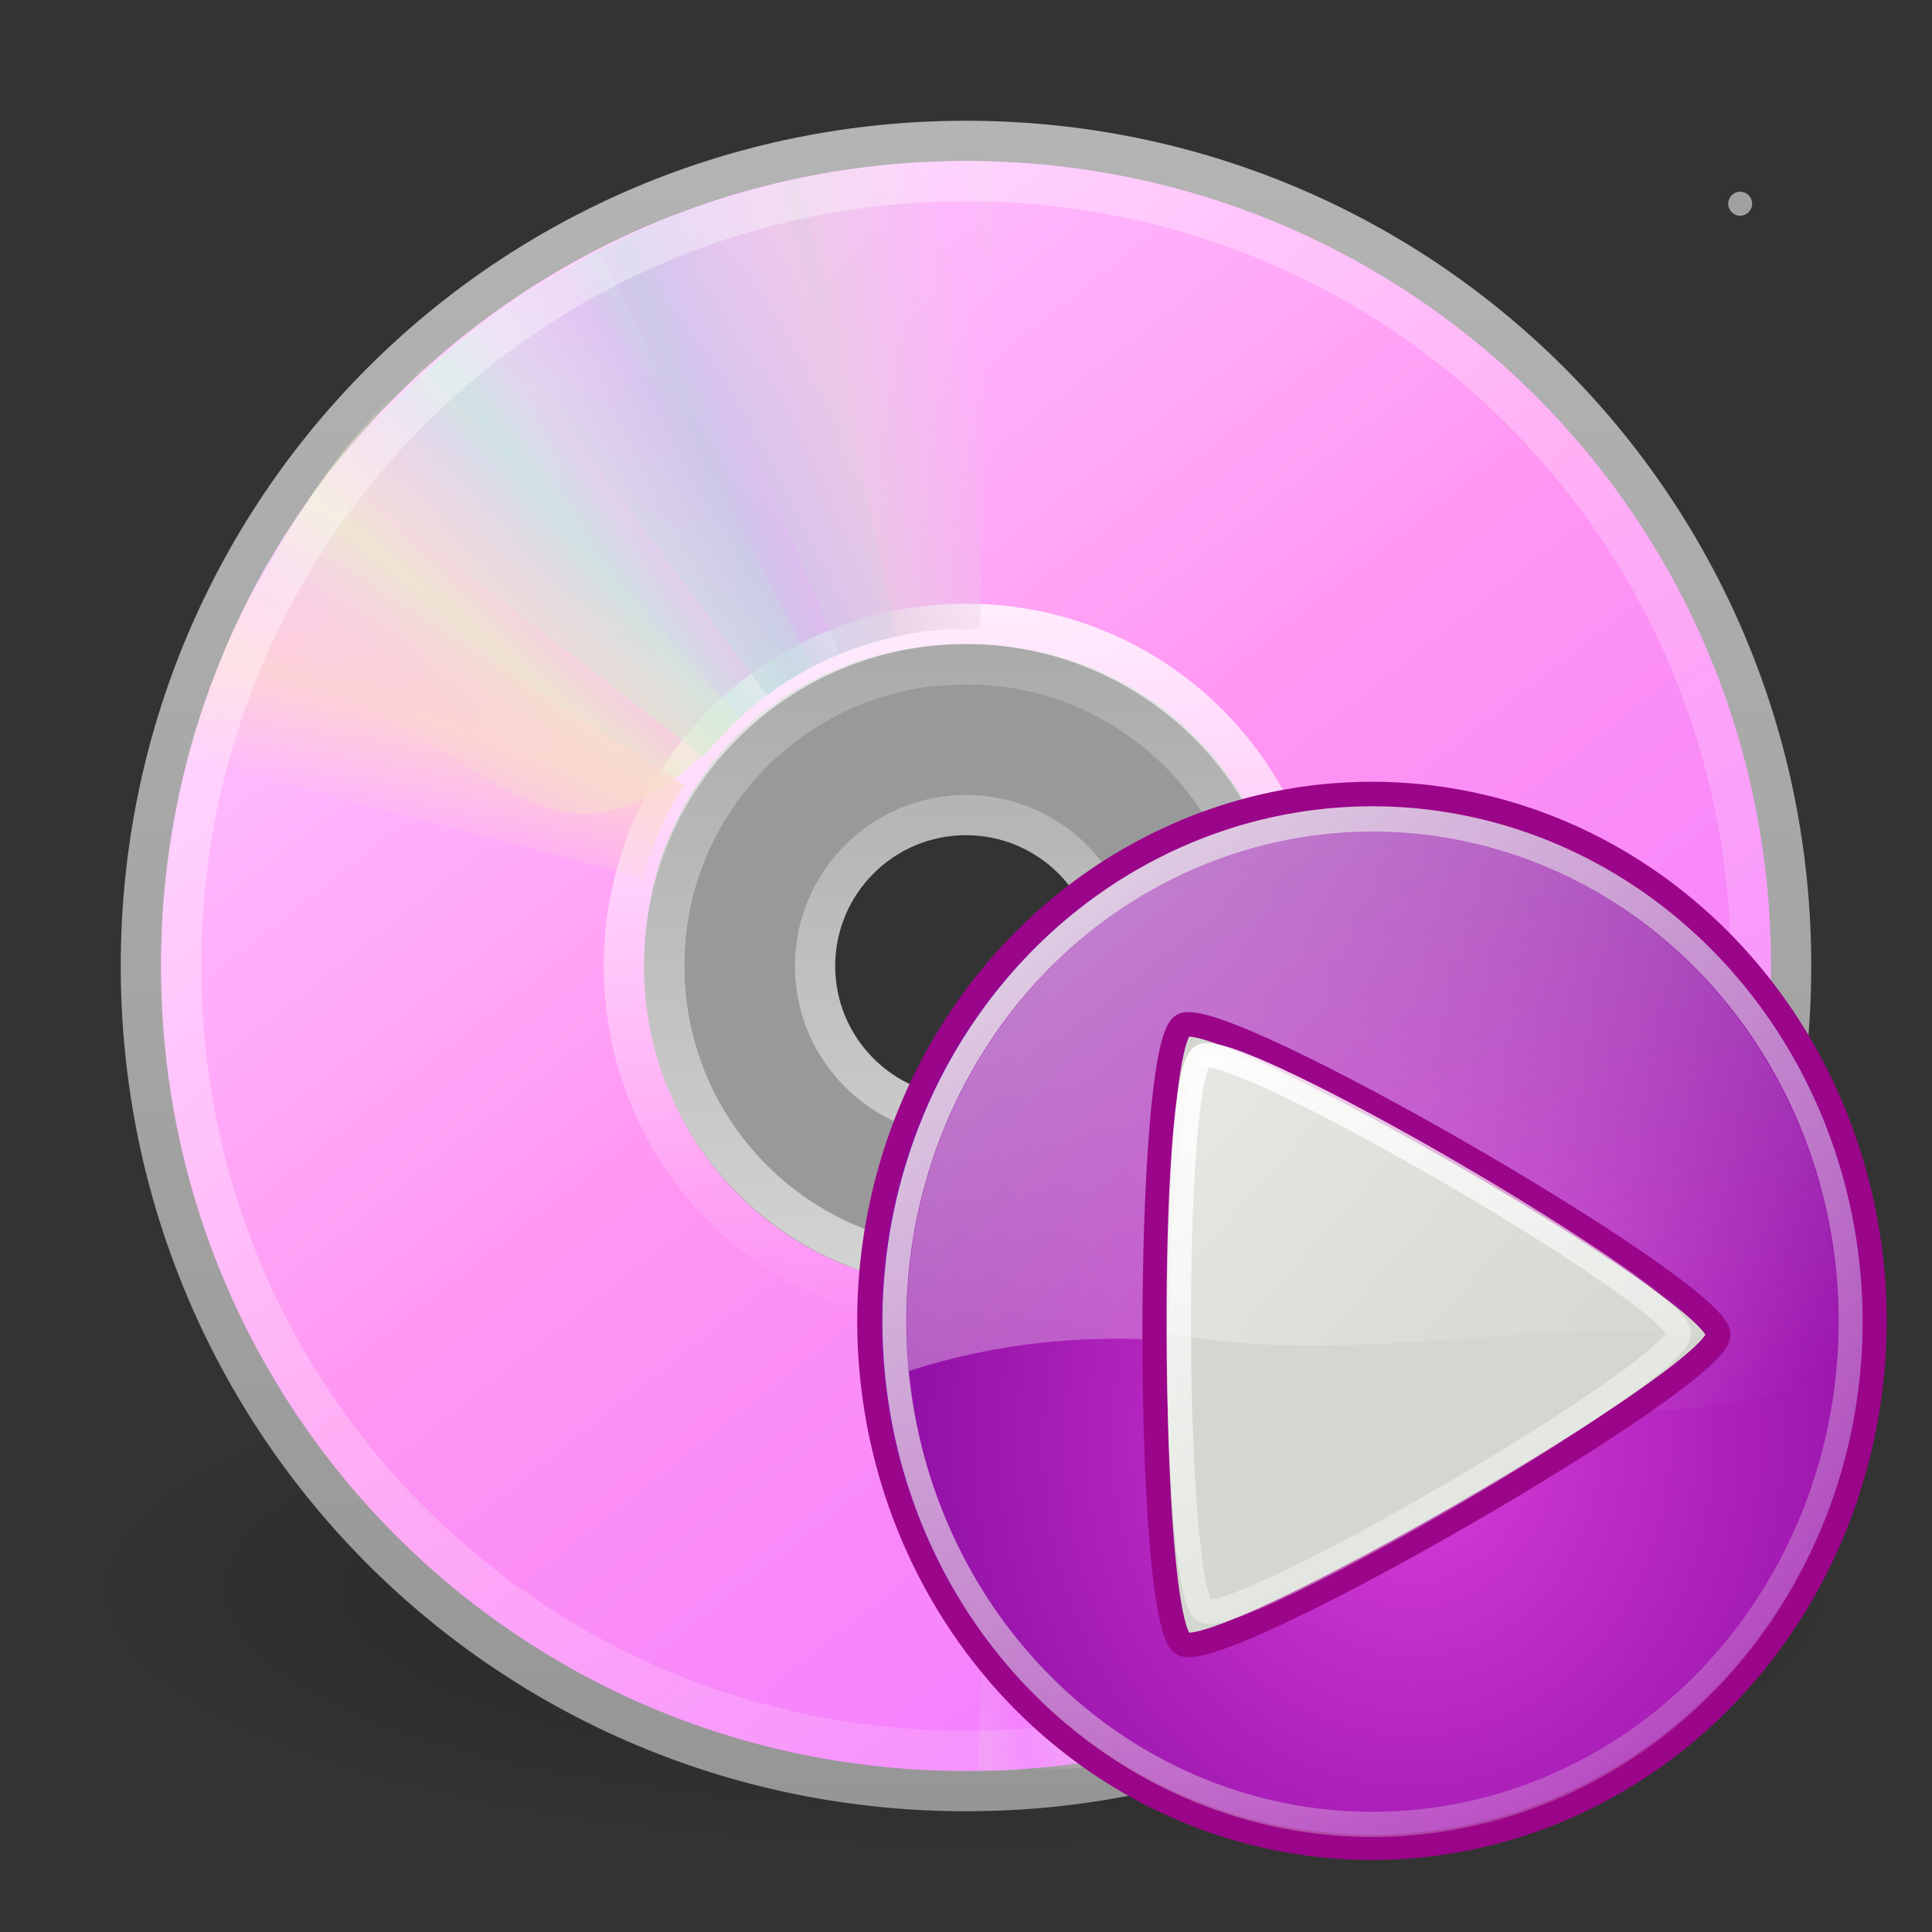<?xml version="1.0" encoding="UTF-8" standalone="no"?>
<!-- Created with Inkscape (http://www.inkscape.org/) -->

<svg
   xmlns:dc="http://purl.org/dc/elements/1.1/"
   xmlns:cc="http://creativecommons.org/ns#"
   xmlns:rdf="http://www.w3.org/1999/02/22-rdf-syntax-ns#"
   xmlns:svg="http://www.w3.org/2000/svg"
   xmlns="http://www.w3.org/2000/svg"
   xmlns:xlink="http://www.w3.org/1999/xlink"
   xmlns:sodipodi="http://sodipodi.sourceforge.net/DTD/sodipodi-0.dtd"
   xmlns:inkscape="http://www.inkscape.org/namespaces/inkscape"
   version="1.0"
   width="48"
   height="48"
   id="svg3367"
   inkscape:version="0.48.3.1 r9886"
   sodipodi:docname="dvdstyler.svg">
  <rect width="100%" height="100%" fill="#333333" stroke="none"/>
  <sodipodi:namedview
     pagecolor="#ffffff"
     bordercolor="#666666"
     borderopacity="1"
     objecttolerance="10"
     gridtolerance="10"
     guidetolerance="10"
     inkscape:pageopacity="0"
     inkscape:pageshadow="2"
     inkscape:window-width="958"
     inkscape:window-height="1031"
     id="namedview118"
     showgrid="false"
     inkscape:zoom="4.84375"
     inkscape:cx="30.967742"
     inkscape:cy="6.1935484"
     inkscape:window-x="0"
     inkscape:window-y="26"
     inkscape:window-maximized="0"
     inkscape:current-layer="svg3367" />
  <defs
     id="defs3369">
    <linearGradient
       id="linearGradient23419">
      <stop
         id="stop23421"
         style="stop-color:#000000;stop-opacity:1"
         offset="0" />
      <stop
         id="stop23423"
         style="stop-color:#000000;stop-opacity:0"
         offset="1" />
    </linearGradient>
    <linearGradient
       id="linearGradient3772">
      <stop
         id="stop3774"
         style="stop-color:#b4b4b4;stop-opacity:1"
         offset="0" />
      <stop
         id="stop3776"
         style="stop-color:#969696;stop-opacity:1"
         offset="1" />
    </linearGradient>
    <linearGradient
       x1="12.274"
       y1="32.416"
       x2="35.391"
       y2="14.203"
       id="linearGradient3263"
       gradientUnits="userSpaceOnUse">
      <stop
         id="stop3265"
         style="stop-color:#ffbeff;stop-opacity:1;"
         offset="0" />
      <stop
         id="stop3267"
         style="stop-color:#ff95f2;stop-opacity:1;"
         offset="0.5" />
      <stop
         id="stop3269"
         style="stop-color:#f47fff;stop-opacity:1;"
         offset="1" />
    </linearGradient>
    <linearGradient
       id="linearGradient3428">
      <stop
         id="stop3430"
         style="stop-color:#aaaaaa;stop-opacity:1"
         offset="0" />
      <stop
         id="stop3432"
         style="stop-color:#d4d4d4;stop-opacity:1"
         offset="1" />
    </linearGradient>
    <linearGradient
       x1="10.609"
       y1="17.886"
       x2="9.73"
       y2="20.613"
       id="linearGradient3354"
       xlink:href="#linearGradient3519"
       gradientUnits="userSpaceOnUse"
       spreadMethod="reflect" />
    <linearGradient
       x1="12.372"
       y1="16.188"
       x2="14.609"
       y2="13.462"
       id="linearGradient3352"
       xlink:href="#linearGradient3511"
       gradientUnits="userSpaceOnUse"
       spreadMethod="reflect" />
    <linearGradient
       x1="14.085"
       y1="13.046"
       x2="16.994"
       y2="10.732"
       id="linearGradient3350"
       xlink:href="#linearGradient3503"
       gradientUnits="userSpaceOnUse"
       spreadMethod="reflect" />
    <linearGradient
       x1="17.495"
       y1="11.2"
       x2="21.047"
       y2="9.796"
       id="linearGradient3348"
       xlink:href="#linearGradient3495"
       gradientUnits="userSpaceOnUse"
       spreadMethod="reflect" />
    <linearGradient
       x1="20.58"
       y1="10.775"
       x2="24.274"
       y2="9.862"
       id="linearGradient3346"
       xlink:href="#linearGradient3487"
       gradientUnits="userSpaceOnUse"
       spreadMethod="reflect" />
    <linearGradient
       id="linearGradient6036">
      <stop
         id="stop6038"
         style="stop-color:#ffffff;stop-opacity:1"
         offset="0" />
      <stop
         id="stop6040"
         style="stop-color:#ffffff;stop-opacity:0"
         offset="1" />
    </linearGradient>
    <linearGradient
       id="linearGradient3519">
      <stop
         id="stop3521"
         style="stop-color:#fcd9cd;stop-opacity:1"
         offset="0" />
      <stop
         id="stop3523"
         style="stop-color:#fcd9cd;stop-opacity:0"
         offset="1" />
    </linearGradient>
    <linearGradient
       x1="10.609"
       y1="17.886"
       x2="9.73"
       y2="20.613"
       id="linearGradient3319"
       xlink:href="#linearGradient3519"
       gradientUnits="userSpaceOnUse"
       spreadMethod="reflect" />
    <linearGradient
       id="linearGradient3511">
      <stop
         id="stop3513"
         style="stop-color:#ebeec7;stop-opacity:1"
         offset="0" />
      <stop
         id="stop3515"
         style="stop-color:#ebeec7;stop-opacity:0"
         offset="1" />
    </linearGradient>
    <linearGradient
       x1="12.372"
       y1="16.188"
       x2="14.609"
       y2="13.462"
       id="linearGradient3317"
       xlink:href="#linearGradient3511"
       gradientUnits="userSpaceOnUse"
       spreadMethod="reflect" />
    <linearGradient
       id="linearGradient3503">
      <stop
         id="stop3505"
         style="stop-color:#c4ebdd;stop-opacity:1"
         offset="0" />
      <stop
         id="stop3507"
         style="stop-color:#c4ebdd;stop-opacity:0"
         offset="1" />
    </linearGradient>
    <linearGradient
       x1="14.085"
       y1="13.046"
       x2="16.994"
       y2="10.732"
       id="linearGradient3315"
       xlink:href="#linearGradient3503"
       gradientUnits="userSpaceOnUse"
       spreadMethod="reflect" />
    <linearGradient
       id="linearGradient3495">
      <stop
         id="stop3497"
         style="stop-color:#c1cbe4;stop-opacity:1"
         offset="0" />
      <stop
         id="stop3499"
         style="stop-color:#c1cbe4;stop-opacity:0"
         offset="1" />
    </linearGradient>
    <linearGradient
       x1="17.495"
       y1="11.2"
       x2="21.047"
       y2="9.796"
       id="linearGradient3313"
       xlink:href="#linearGradient3495"
       gradientUnits="userSpaceOnUse"
       spreadMethod="reflect" />
    <linearGradient
       id="linearGradient3487">
      <stop
         id="stop3489"
         style="stop-color:#e6cde2;stop-opacity:1"
         offset="0" />
      <stop
         id="stop3491"
         style="stop-color:#e6cde2;stop-opacity:0"
         offset="1" />
    </linearGradient>
    <linearGradient
       x1="20.58"
       y1="10.775"
       x2="24.274"
       y2="9.862"
       id="linearGradient3311"
       xlink:href="#linearGradient3487"
       gradientUnits="userSpaceOnUse"
       spreadMethod="reflect" />
    <linearGradient
       x1="10.502"
       y1="3.61"
       x2="48.799"
       y2="54.698"
       id="linearGradient2453"
       xlink:href="#linearGradient6036"
       gradientUnits="userSpaceOnUse"
       gradientTransform="matrix(0.985,0,0,0.985,0.019,-0.624)" />
    <linearGradient
       x1="18.776"
       y1="4.038"
       x2="18.203"
       y2="45.962"
       id="linearGradient2462"
       xlink:href="#linearGradient6036"
       gradientUnits="userSpaceOnUse"
       gradientTransform="matrix(0.429,0,0,0.429,13.547,13.266)" />
    <linearGradient
       x1="21.448"
       y1="15.5"
       x2="21.448"
       y2="32.509"
       id="linearGradient2465"
       xlink:href="#linearGradient3428"
       gradientUnits="userSpaceOnUse"
       gradientTransform="matrix(0.938,0,0,0.938,1.5,1.5)" />
    <linearGradient
       x1="12.274"
       y1="32.416"
       x2="35.391"
       y2="14.203"
       id="linearGradient2470"
       xlink:href="#linearGradient3263"
       gradientUnits="userSpaceOnUse"
       gradientTransform="matrix(0,1.171,-1.171,0,51.06,-4.115)" />
    <linearGradient
       x1="-21.916"
       y1="3"
       x2="-21.916"
       y2="45.033"
       id="linearGradient2472"
       xlink:href="#linearGradient3772"
       gradientUnits="userSpaceOnUse"
       gradientTransform="translate(50.265,0)" />
    <radialGradient
       cx="23.335"
       cy="41.636"
       r="22.627"
       fx="23.335"
       fy="41.636"
       id="radialGradient2475"
       xlink:href="#linearGradient23419"
       gradientUnits="userSpaceOnUse"
       gradientTransform="matrix(0.972,0,0,0.287,1.312,27.541)" />
    <linearGradient
       x1="32.892"
       y1="8.059"
       x2="36.358"
       y2="5.457"
       id="linearGradient3598"
       xlink:href="#linearGradient8589"
       gradientUnits="userSpaceOnUse"
       gradientTransform="matrix(0.637,0,0,0.645,18.83,18.745)" />
    <linearGradient
       id="linearGradient8589">
      <stop
         id="stop8591"
         style="stop-color:#fefefe;stop-opacity:1"
         offset="0" />
      <stop
         id="stop8593"
         style="stop-color:#cbcbcb;stop-opacity:1"
         offset="1" />
    </linearGradient>
    <filter
       x="-0.148"
       y="-0.164"
       width="1.297"
       height="1.329"
       color-interpolation-filters="sRGB"
       id="filter3212">
      <feGaussianBlur
         stdDeviation="0.774"
         id="feGaussianBlur3214" />
    </filter>
    <linearGradient
       x1="24"
       y1="2"
       x2="24"
       y2="46.017"
       id="linearGradient3602"
       xlink:href="#linearGradient3211"
       gradientUnits="userSpaceOnUse"
       gradientTransform="matrix(0.636,0,0,0.628,18.727,16.93)" />
    <linearGradient
       id="linearGradient3211">
      <stop
         id="stop3213"
         style="stop-color:#ffffff;stop-opacity:1"
         offset="0" />
      <stop
         id="stop3215"
         style="stop-color:#ffffff;stop-opacity:0"
         offset="1" />
    </linearGradient>
    <radialGradient
       cx="102"
       cy="112.305"
       r="139.559"
       id="radialGradient3605"
       xlink:href="#XMLID_8_"
       gradientUnits="userSpaceOnUse"
       gradientTransform="matrix(0.234,0,0,-0.254,19.021,50.289)" />
    <radialGradient
       cx="102"
       cy="112.305"
       r="139.559"
       id="XMLID_8_"
       gradientUnits="userSpaceOnUse">
      <stop
         id="stop41"
         style="stop-color:#b7b8b9;stop-opacity:1"
         offset="0" />
      <stop
         id="stop47"
         style="stop-color:#ececec;stop-opacity:1"
         offset="0.189" />
      <stop
         id="stop49"
         style="stop-color:#fafafa;stop-opacity:0"
         offset="0.257" />
      <stop
         id="stop51"
         style="stop-color:#ffffff;stop-opacity:0"
         offset="0.301" />
      <stop
         id="stop53"
         style="stop-color:#fafafa;stop-opacity:0"
         offset="0.531" />
      <stop
         id="stop55"
         style="stop-color:#ebecec;stop-opacity:0"
         offset="0.845" />
      <stop
         id="stop57"
         style="stop-color:#e1e2e3;stop-opacity:0"
         offset="1" />
    </radialGradient>
    <linearGradient
       x1="25.132"
       y1="0.985"
       x2="25.132"
       y2="47.013"
       id="linearGradient3608"
       xlink:href="#linearGradient3600"
       gradientUnits="userSpaceOnUse"
       gradientTransform="matrix(0.657,0,0,0.63,18.229,15.91)" />
    <linearGradient
       id="linearGradient3600">
      <stop
         id="stop3602"
         style="stop-color:#f4f4f4;stop-opacity:1"
         offset="0" />
      <stop
         id="stop3604"
         style="stop-color:#dbdbdb;stop-opacity:1"
         offset="1" />
    </linearGradient>
    <linearGradient
       x1="-51.786"
       y1="50.786"
       x2="-51.786"
       y2="2.906"
       id="linearGradient3610"
       xlink:href="#linearGradient3104"
       gradientUnits="userSpaceOnUse"
       gradientTransform="matrix(0.531,0,0,0.59,57.27,15.208)" />
    <linearGradient
       id="linearGradient3104">
      <stop
         id="stop3106"
         style="stop-color:#9a9a9a;stop-opacity:1"
         offset="0" />
      <stop
         id="stop3108"
         style="stop-color:#afafaf;stop-opacity:1"
         offset="1" />
    </linearGradient>
    <radialGradient
       cx="605.714"
       cy="486.648"
       r="117.143"
       fx="605.714"
       fy="486.648"
       id="radialGradient3613"
       xlink:href="#linearGradient5060"
       gradientUnits="userSpaceOnUse"
       gradientTransform="matrix(0.016,0,0,0.008,35.61,42.981)" />
    <linearGradient
       id="linearGradient5060">
      <stop
         id="stop5062"
         style="stop-color:#000000;stop-opacity:1"
         offset="0" />
      <stop
         id="stop5064"
         style="stop-color:#000000;stop-opacity:0"
         offset="1" />
    </linearGradient>
    <radialGradient
       cx="605.714"
       cy="486.648"
       r="117.143"
       fx="605.714"
       fy="486.648"
       id="radialGradient3616"
       xlink:href="#linearGradient5060"
       gradientUnits="userSpaceOnUse"
       gradientTransform="matrix(-0.016,0,0,0.008,33.39,42.981)" />
    <linearGradient
       x1="3.78"
       y1="106.373"
       x2="3.78"
       y2="99.721"
       id="linearGradient3619"
       xlink:href="#linearGradient5048"
       gradientUnits="userSpaceOnUse"
       gradientTransform="matrix(3.159,0,0,0.301,19.296,16)" />
    <linearGradient
       id="linearGradient5048">
      <stop
         id="stop5050"
         style="stop-color:#000000;stop-opacity:0"
         offset="0" />
      <stop
         id="stop5056"
         style="stop-color:#000000;stop-opacity:1"
         offset="0.5" />
      <stop
         id="stop5052"
         style="stop-color:#000000;stop-opacity:0"
         offset="1" />
    </linearGradient>
    <linearGradient
       id="linearGradient5060-179">
      <stop
         id="stop2675"
         style="stop-color:#000000;stop-opacity:1"
         offset="0" />
      <stop
         id="stop2677"
         style="stop-color:#000000;stop-opacity:0"
         offset="1" />
    </linearGradient>
    <radialGradient
       cx="605.714"
       cy="486.648"
       r="117.143"
       fx="605.714"
       fy="486.648"
       id="radialGradient3717"
       xlink:href="#linearGradient5060-179"
       gradientUnits="userSpaceOnUse"
       gradientTransform="matrix(0.031,0,0,0.025,24.61,31.942)" />
    <radialGradient
       gradientTransform="matrix(-1.406,0,0,0.387,27.82,13.523)"
       gradientUnits="userSpaceOnUse"
       xlink:href="#linearGradient5105-262-943-861"
       id="radialGradient3932"
       fy="19.031"
       fx="11.25"
       r="8.062"
       cy="19.031"
       cx="11.25" />
    <linearGradient
       id="linearGradient5105-262-943-861">
      <stop
         offset="0"
         style="stop-color:#0d0d0d;stop-opacity:1"
         id="stop2487" />
      <stop
         offset="1"
         style="stop-color:#0d0d0d;stop-opacity:0"
         id="stop2489" />
    </linearGradient>
    <linearGradient
       gradientTransform="matrix(-0.517,0,0,0.533,23.457,-0.742)"
       gradientUnits="userSpaceOnUse"
       xlink:href="#linearGradient7012-661-145-733-759-865-745-661-970-94"
       id="linearGradient3927"
       y2="44.051"
       x2="22.182"
       y1="14.5"
       x1="22.182" />
    <linearGradient
       id="linearGradient7012-661-145-733-759-865-745-661-970-94">
      <stop
         offset="0"
         style="stop-color:#f0c178;stop-opacity:1"
         id="stop3618" />
      <stop
         offset="0.5"
         style="stop-color:#e18941;stop-opacity:1"
         id="stop3270" />
      <stop
         offset="1"
         style="stop-color:#ec4f18;stop-opacity:1"
         id="stop3620" />
    </linearGradient>
    <linearGradient
       gradientTransform="matrix(-1,0,0,1,24,0)"
       gradientUnits="userSpaceOnUse"
       xlink:href="#linearGradient3390-178-986-453"
       id="linearGradient3929"
       y2="0.987"
       x2="17.482"
       y1="23"
       x1="17.482" />
    <linearGradient
       id="linearGradient3390-178-986-453">
      <stop
         offset="0"
         style="stop-color:#bb2b12;stop-opacity:1"
         id="stop3624" />
      <stop
         offset="1"
         style="stop-color:#cd7233;stop-opacity:1"
         id="stop3626" />
    </linearGradient>
    <linearGradient
       gradientTransform="matrix(0.599,0,0,0.616,-3.232,-3.981)"
       gradientUnits="userSpaceOnUse"
       xlink:href="#linearGradient4222"
       id="linearGradient3924"
       y2="40.446"
       x2="29.367"
       y1="11.492"
       x1="29.367" />
    <linearGradient
       id="linearGradient4222">
      <stop
         offset="0"
         style="stop-color:#ffffff;stop-opacity:1"
         id="stop4224" />
      <stop
         offset="1"
         style="stop-color:#ffffff;stop-opacity:0"
         id="stop4226" />
    </linearGradient>
    <radialGradient
       id="radialGradient8402"
       xlink:href="#linearGradient6975"
       gradientUnits="userSpaceOnUse"
       cy="42.343"
       cx="26.782"
       gradientTransform="matrix(1,0,0,0.282,0,30.394)"
       r="14.407" />
    <linearGradient
       id="linearGradient6975">
      <stop
         id="stop6977"
         offset="0" />
      <stop
         id="stop6979"
         style="stop-opacity:0"
         offset="1" />
    </linearGradient>
    <linearGradient
       id="linearGradient5665"
       y2="23.743"
       gradientUnits="userSpaceOnUse"
       x2="33.437"
       gradientTransform="matrix(1,0,0,1.001,-0.921,1.377)"
       y1="18.868"
       x1="28.059">
      <stop
         id="stop6953"
         style="stop-color:#6e3d09"
         offset="0" />
      <stop
         id="stop6959"
         style="stop-color:#ea8113"
         offset=".242" />
      <stop
         id="stop6961"
         style="stop-color:#5c3307"
         offset=".621" />
      <stop
         id="stop6955"
         style="stop-color:#e07c12"
         offset="1" />
    </linearGradient>
    <linearGradient
       id="linearGradient5662"
       y2="33.439"
       gradientUnits="userSpaceOnUse"
       x2="23.109"
       gradientTransform="matrix(1,0,0,1.001,-0.921,1.377)"
       y1="30.001"
       x1="19.395">
      <stop
         id="stop6941"
         style="stop-color:#bdbdbd"
         offset="0" />
      <stop
         id="stop6947"
         style="stop-color:#e2e2e2"
         offset=".333" />
      <stop
         id="stop6949"
         style="stop-color:#a3a3a3"
         offset=".667" />
      <stop
         id="stop6943"
         style="stop-color:#ddd"
         offset="1" />
    </linearGradient>
    <radialGradient
       id="radialGradient3317"
       xlink:href="#linearGradient6975"
       gradientUnits="userSpaceOnUse"
       cy="42.343"
       cx="26.782"
       gradientTransform="matrix(1,0,0,0.282,0,30.394)"
       r="14.407" />
    <linearGradient
       id="linearGradient3319-7">
      <stop
         id="stop3321"
         offset="0" />
      <stop
         id="stop3323"
         style="stop-opacity:0"
         offset="1" />
    </linearGradient>
    <radialGradient
       id="radialGradient5658"
       gradientUnits="userSpaceOnUse"
       cy="35.357"
       cx="15.415"
       gradientTransform="matrix(0.995,0,0,0.97,-1.597,3.347)"
       r="7.579">
      <stop
         id="stop6965"
         style="stop-color:#561300;stop-opacity:1;"
         offset="0" />
      <stop
         offset="0.5"
         style="stop-color:#922d12;stop-opacity:1;"
         id="stop3950" />
      <stop
         id="stop6967"
         offset="1"
         style="stop-color:#fd68ff;stop-opacity:1;" />
    </radialGradient>
    <linearGradient
       id="linearGradient5652"
       y2="42.282"
       gradientUnits="userSpaceOnUse"
       x2="7.752"
       gradientTransform="matrix(0.852,0,0,0.853,1.311,6.937)"
       y1="37.752"
       x1="13.236">
      <stop
         id="stop2448"
         style="stop-color:#fff"
         offset="0" />
      <stop
         id="stop2450"
         style="stop-color:#fff;stop-opacity:0"
         offset="1" />
    </linearGradient>
    <linearGradient
       id="linearGradient8408"
       y2="2.316"
       xlink:href="#linearGradient4103"
       gradientUnits="userSpaceOnUse"
       x2="67.466"
       gradientTransform="matrix(0.862,0,0,0.581,-16.257,11.013)"
       y1="2.316"
       x1="52.718" />
    <linearGradient
       id="linearGradient4103">
      <stop
         id="stop4105"
         style="stop-color:#edd563"
         offset="0" />
      <stop
         id="stop4107"
         style="stop-color:#e08223"
         offset="1" />
    </linearGradient>
    <linearGradient
       id="linearGradient6474"
       y2="11.359"
       gradientUnits="userSpaceOnUse"
       x2="42"
       y1="11.359"
       x1="29.143">
      <stop
         id="stop6470"
         style="stop-color:#cd8033"
         offset="0" />
      <stop
         id="stop6472"
         style="stop-color:#bb5e12"
         offset="1" />
    </linearGradient>
    <linearGradient
       id="linearGradient8410"
       y2="24.245"
       xlink:href="#linearGradient6651"
       gradientUnits="userSpaceOnUse"
       x2="69.691"
       gradientTransform="matrix(0.719,0,0,0.719,-7.696,9.472)"
       y1="24.245"
       x1="53.169" />
    <linearGradient
       id="linearGradient6651">
      <stop
         id="stop6653"
         style="stop-color:#f2f2f2"
         offset="0" />
      <stop
         id="stop6655"
         style="stop-color:#c3c3c3"
         offset="1" />
    </linearGradient>
    <linearGradient
       id="linearGradient8412"
       y2="41.459"
       gradientUnits="userSpaceOnUse"
       x2="61.872"
       gradientTransform="matrix(0.889,0,0,0.719,-18.298,9.472)"
       y1="29.615"
       x1="61.872">
      <stop
         id="stop6631"
         style="stop-color:#aeaeae"
         offset="0" />
      <stop
         id="stop6633"
         style="stop-color:#c4c4c4;stop-opacity:0"
         offset="1" />
    </linearGradient>
    <linearGradient
       id="linearGradient8414"
       y2="64.52"
       xlink:href="#linearGradient4103"
       gradientUnits="userSpaceOnUse"
       x2="54.065"
       gradientTransform="matrix(0.704,0,0,0.719,-1.045,-22.425)"
       y1="64.564"
       x1="42.816" />
    <linearGradient
       id="linearGradient3346-2">
      <stop
         id="stop3348"
         style="stop-color:#edd563"
         offset="0" />
      <stop
         id="stop3350"
         style="stop-color:#e08223"
         offset="1" />
    </linearGradient>
    <radialGradient
       id="radialGradient6440"
       gradientUnits="userSpaceOnUse"
       cy="20.34"
       cx="31.411"
       gradientTransform="matrix(1,0,0,1.579,0,-15.431)"
       r="7.989">
      <stop
         id="stop5115"
         style="stop-color:#fff"
         offset="0" />
      <stop
         id="stop5117"
         style="stop-color:#fff;stop-opacity:0"
         offset="1" />
    </radialGradient>
    <linearGradient
       id="linearGradient8418"
       y2="43.87"
       xlink:href="#linearGradient6651"
       gradientUnits="userSpaceOnUse"
       x2="60.441"
       gradientTransform="matrix(0.737,0,0,0.771,-8.532,7.122)"
       y1="40.12"
       x1="60.169" />
    <linearGradient
       id="linearGradient3356">
      <stop
         id="stop3358"
         style="stop-color:#f2f2f2"
         offset="0" />
      <stop
         id="stop3360"
         style="stop-color:#c3c3c3"
         offset="1" />
    </linearGradient>
    <linearGradient
       id="linearGradient8420"
       y2="74.5"
       gradientUnits="userSpaceOnUse"
       x2="48.25"
       gradientTransform="matrix(0.719,0,0,0.719,-1.897,-20.686)"
       y1="52"
       x1="48.25">
      <stop
         id="stop6837"
         style="stop-color:#fff"
         offset="0" />
      <stop
         id="stop6839"
         style="stop-color:#fff;stop-opacity:0"
         offset="1" />
    </linearGradient>
    <radialGradient
       r="14.407"
       cy="42.343"
       cx="26.782"
       gradientTransform="matrix(0.937,0,0,0.278,11.148,31.813)"
       gradientUnits="userSpaceOnUse"
       id="radialGradient3389"
       xlink:href="#linearGradient6975"
       inkscape:collect="always" />
    <radialGradient
       r="14.407"
       cy="42.343"
       cx="26.782"
       gradientTransform="matrix(1.228,0,0,0.278,-13.454,30.813)"
       gradientUnits="userSpaceOnUse"
       id="radialGradient3391"
       xlink:href="#linearGradient6975"
       inkscape:collect="always" />
    <linearGradient
       inkscape:collect="always"
       xlink:href="#linearGradient3277"
       id="linearGradient4831"
       gradientUnits="userSpaceOnUse"
       gradientTransform="matrix(0.609,0,0,0.609,19.481,18.822)"
       x1="6.579"
       y1="1.918"
       x2="35.108"
       y2="27.043" />
    <linearGradient
       inkscape:collect="always"
       id="linearGradient3277">
      <stop
         style="stop-color:#ffffff;stop-opacity:1;"
         offset="0"
         id="stop3279" />
      <stop
         style="stop-color:#ffffff;stop-opacity:0;"
         offset="1"
         id="stop3281" />
    </linearGradient>
    <linearGradient
       inkscape:collect="always"
       xlink:href="#linearGradient3219"
       id="linearGradient4829"
       gradientUnits="userSpaceOnUse"
       gradientTransform="matrix(0.506,0,0,0.506,63.696,63.559)"
       x1="-66.225"
       y1="-79.242"
       x2="-46.223"
       y2="-36.449" />
    <linearGradient
       inkscape:collect="always"
       id="linearGradient3219">
      <stop
         style="stop-color:#ffffff;stop-opacity:1;"
         offset="0"
         id="stop3221" />
      <stop
         style="stop-color:#ffffff;stop-opacity:0;"
         offset="1"
         id="stop3223" />
    </linearGradient>
    <linearGradient
       inkscape:collect="always"
       xlink:href="#linearGradient3263-6"
       id="linearGradient4827"
       gradientUnits="userSpaceOnUse"
       gradientTransform="matrix(0.609,0,0,0.609,19.481,18.822)"
       x1="3.497"
       y1="-4.988"
       x2="32.924"
       y2="32.489" />
    <linearGradient
       inkscape:collect="always"
       id="linearGradient3263-6">
      <stop
         style="stop-color:#ffffff;stop-opacity:1;"
         offset="0"
         id="stop3265-2" />
      <stop
         style="stop-color:#ffffff;stop-opacity:0;"
         offset="1"
         id="stop3267-4" />
    </linearGradient>
    <linearGradient
       inkscape:collect="always"
       xlink:href="#linearGradient3238"
       id="linearGradient4837"
       gradientUnits="userSpaceOnUse"
       x1="4.659"
       y1="-0.132"
       x2="45.142"
       y2="55.989" />
    <linearGradient
       inkscape:collect="always"
       id="linearGradient3238">
      <stop
         style="stop-color:#eeeeee;stop-opacity:1;"
         offset="0"
         id="stop3240" />
      <stop
         style="stop-color:#eeeeee;stop-opacity:0;"
         offset="1"
         id="stop3242-7" />
    </linearGradient>
    <radialGradient
       inkscape:collect="always"
       xlink:href="#linearGradient2933"
       id="radialGradient4835"
       gradientUnits="userSpaceOnUse"
       gradientTransform="matrix(1.238,0.006,-0.007,1.351,-6.993,-9.745)"
       cx="26.544"
       cy="28.459"
       fx="26.544"
       fy="28.459"
       r="22.376" />
    <linearGradient
       id="linearGradient2933">
      <stop
         id="stop2935"
         offset="0"
         style="stop-color:#d93dd9;stop-opacity:1;" />
      <stop
         id="stop2937"
         offset="1"
         style="stop-color:#7f059a;stop-opacity:1;" />
    </linearGradient>
    <radialGradient
       r="22.376"
       fy="28.459"
       fx="26.544"
       cy="28.459"
       cx="26.544"
       gradientTransform="matrix(1.238,0.006,-0.007,1.351,-6.993,-9.745)"
       gradientUnits="userSpaceOnUse"
       id="radialGradient3159"
       xlink:href="#linearGradient2933"
       inkscape:collect="always" />
  </defs>
  <path
     d="m 46,39.5 c 0.001,3.59 -9.849,6.5 -22,6.5 -12.151,0 -22.001,-2.91 -22,-6.5 C 1.999,35.91 11.849,33 24,33 c 12.151,0 22.001,2.91 22,6.5 l 0,0 z"
     id="path23417"
     style="opacity:0.3;fill:url(#radialGradient2475);fill-opacity:1;fill-rule:evenodd;stroke:none;stroke-width:2;marker:none;visibility:visible;display:inline;overflow:visible" />
  <path
     d="M 44.5,24 C 44.5,12.637 35.363,3.5 24,3.5 12.637,3.5 3.5,12.637 3.5,24 3.5,35.363 12.637,44.5 24,44.5 35.363,44.5 44.5,35.363 44.5,24 z m -13,0 c 0,4.128 -3.289,7.5 -7.5,7.5 -4.293,0 -7.5,-3.455 -7.5,-7.5 0,-4.127 3.041,-7.5 7.5,-7.5 4.459,0 7.5,3.454 7.5,7.5 z"
     id="path2781"
     style="fill:url(#linearGradient2470);fill-rule:nonzero;stroke:url(#linearGradient2472);stroke-width:1;stroke-miterlimit:4;stroke-opacity:1" />
  <path
     d="m 24,16 c -4.416,0 -8,3.584 -8,8 0,4.416 3.584,8 8,8 4.416,0 8,-3.584 8,-8 0,-4.416 -3.584,-8 -8,-8 z m 0,4 c 2.208,0 4,1.792 4,4 0,2.208 -1.792,4 -4,4 -2.208,0 -4,-1.792 -4,-4 0,-2.208 1.792,-4 4,-4 z"
     id="path2474"
     style="opacity:0.5;fill:#ffffff;fill-opacity:1;fill-rule:nonzero;stroke:none;stroke-width:1;marker:none;visibility:visible;display:inline;overflow:visible;enable-background:accumulate" />
  <path
     d="m 24,16.5 c -4.14,0 -7.5,3.36 -7.5,7.5 0,4.14 3.36,7.5 7.5,7.5 4.14,0 7.5,-3.36 7.5,-7.5 0,-4.14 -3.36,-7.5 -7.5,-7.5 z m 0,3.75 c 2.07,0 3.75,1.68 3.75,3.75 0,2.07 -1.68,3.75 -3.75,3.75 -2.07,0 -3.75,-1.68 -3.75,-3.75 0,-2.07 1.68,-3.75 3.75,-3.75 z"
     id="path3418"
     style="fill:none;stroke:url(#linearGradient2465);stroke-width:1;stroke-linecap:butt;stroke-linejoin:round;stroke-miterlimit:4;stroke-opacity:1;stroke-dasharray:none;stroke-dashoffset:0;marker:none;visibility:visible;display:inline;overflow:visible;enable-background:accumulate" />
  <path
     d="m 24,15.5 c -4.711,0 -8.5,3.789 -8.5,8.5 0,4.711 3.789,8.5 8.5,8.5 4.711,0 8.5,-3.789 8.5,-8.5 0,-4.711 -3.789,-8.5 -8.5,-8.5 l 0,0 0,0 0,0 z"
     id="path3281"
     style="opacity:0.8;fill:none;stroke:url(#linearGradient2462);stroke-width:1;stroke-miterlimit:4;stroke-opacity:1" />
  <g
     id="g3527">
    <path
       d="M 15.857,5.731 20.625,16.344 C 21.66,15.885 22.795,15.625 24,15.625 c 0.032,0 0.062,-3.6e-4 0.094,0 L 24.108,4.005 c -2.942,-0.071 -5.543,0.657 -8.251,1.726 l 10e-7,0 z"
       transform="matrix(1,0.028,-0.028,1,0.692,-0.671)"
       id="path3296"
       style="opacity:0.8;fill:url(#linearGradient3346);fill-opacity:1;fill-rule:nonzero;stroke:none" />
    <path
       d="m 12.121,7.906 6.931,9.36 c 0.913,-0.67 1.966,-1.167 3.143,-1.425 0.031,-0.007 0.06,-0.014 0.092,-0.02 L 19.857,4.426 c -2.889,0.561 -5.32,1.856 -7.736,3.48 l 0,0 z"
       id="path3308"
       style="opacity:0.8;fill:url(#linearGradient3348);fill-opacity:1;fill-rule:nonzero;stroke:none" />
    <path
       d="m 8.252,11.647 9.214,7.156 c 0.709,-0.883 1.597,-1.636 2.667,-2.19 0.028,-0.015 0.055,-0.029 0.083,-0.043 L 14.866,6.251 C 12.221,7.541 10.166,9.452 8.252,11.647 z"
       id="path3310"
       style="opacity:0.8;fill:url(#linearGradient3350);fill-opacity:1;fill-rule:nonzero;stroke:none" />
    <path
       d="m 5.633,16.074 c 7.175,2.242 7.85,7.031 12.777,1.754 L 10.5,9.132 C 8.279,11.063 6.913,13.459 5.633,16.074 z"
       id="path3312"
       style="opacity:0.8;fill:url(#linearGradient3352);fill-opacity:1;fill-rule:nonzero;stroke:none" />
    <path
       d="M 7.155,13.193 C 5.972,14.945 5.248,16.83 4.63,18.837 L 15.969,21.812 C 16.184,21.049 16.487,20.298 16.938,19.594 16.955,19.567 16.982,19.527 17,19.5 L 7.155,13.193 z"
       id="path3314"
       style="opacity:0.8;fill:url(#linearGradient3354);fill-opacity:1;fill-rule:nonzero;stroke:none" />
  </g>
  <path
     d="m 24,4.5 c -10.809,0 -19.5,8.691 -19.5,19.5 0,10.809 8.691,19.5 19.5,19.5 C 34.809,43.5 43.5,34.809 43.5,24 43.5,13.191 34.809,4.5 24,4.5 l 0,0 0,0 z"
     id="path3272"
     style="opacity:0.4;fill:none;stroke:url(#linearGradient2453);stroke-width:1;stroke-miterlimit:4;stroke-opacity:1" />
  <g
     transform="matrix(-1,0,0,-1,49,47.991)"
     id="g3297">
    <path
       d="M 15.857,5.731 20.625,16.344 C 21.66,15.885 22.795,15.625 24,15.625 c 0.032,0 0.062,-3.6e-4 0.094,0 L 24.108,4.005 c -2.942,-0.071 -5.543,0.657 -8.251,1.726 l 10e-7,0 z"
       transform="matrix(1,0.028,-0.028,1,0.692,-0.671)"
       id="path3299"
       style="opacity:0.8;fill:url(#linearGradient3311);fill-opacity:1;fill-rule:nonzero;stroke:none" />
    <path
       d="m 12.121,7.906 6.931,9.36 c 0.913,-0.67 1.966,-1.167 3.143,-1.425 0.031,-0.007 0.06,-0.014 0.092,-0.02 L 19.857,4.426 c -2.889,0.561 -5.32,1.856 -7.736,3.48 l 0,0 z"
       id="path3301"
       style="opacity:0.8;fill:url(#linearGradient3313);fill-opacity:1;fill-rule:nonzero;stroke:none" />
    <path
       d="m 8.252,11.647 9.214,7.156 c 0.709,-0.883 1.597,-1.636 2.667,-2.19 0.028,-0.015 0.055,-0.029 0.083,-0.043 L 14.866,6.251 C 12.221,7.541 10.166,9.452 8.252,11.647 z"
       id="path3303"
       style="opacity:0.8;fill:url(#linearGradient3315);fill-opacity:1;fill-rule:nonzero;stroke:none" />
    <path
       d="m 5.633,16.074 c 7.175,2.242 7.85,7.031 12.777,1.754 L 10.5,9.132 C 8.279,11.063 6.913,13.459 5.633,16.074 z"
       id="path3305"
       style="opacity:0.8;fill:url(#linearGradient3317);fill-opacity:1;fill-rule:nonzero;stroke:none" />
    <path
       d="M 7.155,13.193 C 5.972,14.945 5.248,16.83 4.63,18.837 L 15.969,21.812 C 16.184,21.049 16.487,20.298 16.938,19.594 16.955,19.567 16.982,19.527 17,19.5 L 7.155,13.193 z"
       id="path3307"
       style="opacity:0.8;fill:url(#linearGradient3319);fill-opacity:1;fill-rule:nonzero;stroke:none" />
  </g>
  <path
     inkscape:connector-curvature="0"
     id="path2454"
     style="opacity:0.533;fill:#ffffff"
     d="m 43.531,5.061 c 4.7e-5,0.164 -0.133,0.298 -0.297,0.298 -0.164,0 -0.297,-0.133 -0.297,-0.298 -4.6e-5,-0.164 0.133,-0.298 0.297,-0.298 0.164,0 0.297,0.133 0.297,0.298 z" />
  <path
     sodipodi:type="arc"
     style="fill:url(#radialGradient3159);fill-opacity:1;stroke:#9a0589;stroke-width:1.042;stroke-miterlimit:4;stroke-opacity:1;stroke-dasharray:none"
     id="path2093"
     sodipodi:cx="23.909048"
     sodipodi:cy="23.825787"
     sodipodi:rx="21.876116"
     sodipodi:ry="21.876116"
     d="m 45.785,23.826 a 21.876,21.876 0 1 1 -43.752,0 21.876,21.876 0 1 1 43.752,0 z"
     transform="matrix(0.571,0,0,0.598,20.434,18.568)" />
  <path
     transform="matrix(0.543,0,0,0.571,21.117,19.231)"
     d="m 45.785,23.826 a 21.876,21.876 0 1 1 -43.752,0 21.876,21.876 0 1 1 43.752,0 z"
     sodipodi:ry="21.876116"
     sodipodi:rx="21.876116"
     sodipodi:cy="23.825787"
     sodipodi:cx="23.909048"
     id="path2209"
     style="opacity:0.96;fill:none;stroke:url(#linearGradient4837);stroke-width:1.094;stroke-miterlimit:4;stroke-opacity:1;stroke-dasharray:none"
     sodipodi:type="arc" />
  <path
     inkscape:connector-curvature="0"
     style="opacity:0.677;fill:url(#linearGradient4827);fill-opacity:1;stroke:none"
     d="m 34.094,20.648 c -6.386,0 -11.569,5.468 -11.569,12.205 0,0.408 0.018,0.811 0.056,1.209 9.021,-2.906 15.512,3.283 23.026,0 0.037,-0.398 0.056,-0.801 0.056,-1.209 0,-6.737 -5.183,-12.205 -11.569,-12.205 z"
     id="path3246"
     sodipodi:nodetypes="csccsc" />
  <path
     sodipodi:type="star"
     style="fill:#d3d7cf;fill-opacity:1;fill-rule:evenodd;stroke:#9a0589;stroke-width:1.046;stroke-linecap:round;stroke-linejoin:round;stroke-miterlimit:4;stroke-opacity:1;stroke-dasharray:none"
     id="path2768"
     sodipodi:sides="3"
     sodipodi:cx="-58.689861"
     sodipodi:cy="-60.18734"
     sodipodi:r1="15.239751"
     sodipodi:r2="7.6198754"
     sodipodi:arg1="0"
     sodipodi:arg2="1.0471976"
     inkscape:flatsided="true"
     inkscape:rounded="0.07"
     inkscape:randomized="0"
     d="m -43.45,-60.187 c 0,1.848 -21.259,14.122 -22.86,13.198 -1.6,-0.924 -1.6,-25.472 0,-26.396 1.6,-0.924 22.86,11.35 22.86,13.198 z"
     transform="matrix(0.582,0,0,0.582,67.978,68.188)" />
  <path
     inkscape:connector-curvature="0"
     style="fill:none;stroke:url(#linearGradient4829);stroke-width:0.609;stroke-linecap:round;stroke-linejoin:round;stroke-miterlimit:4;stroke-opacity:1"
     d="m 41.705,33.13 c 0,0.934 -10.975,7.355 -11.785,6.888 -0.81,-0.467 -0.864,-13.309 -0.054,-13.776 0.81,-0.467 11.839,5.954 11.839,6.888 z"
     id="path2245"
     sodipodi:nodetypes="cssc" />
  <path
     inkscape:connector-curvature="0"
     style="opacity:0.677;fill:url(#linearGradient4831);fill-opacity:1;fill-rule:evenodd;stroke:none"
     d="m 29.925,26.093 c -0.046,0.002 -0.027,0.057 -0.054,0.072 -0.425,0.243 -0.83,3.622 -0.828,6.965 4.61,0.867 9.221,-0.474 13.26,0.088 0.004,-0.015 -0.075,-0.136 -0.075,-0.149 0,-0.935 -10.875,-7.039 -12.303,-6.977 z"
     id="path3271"
     sodipodi:nodetypes="csccsc" />
</svg>
